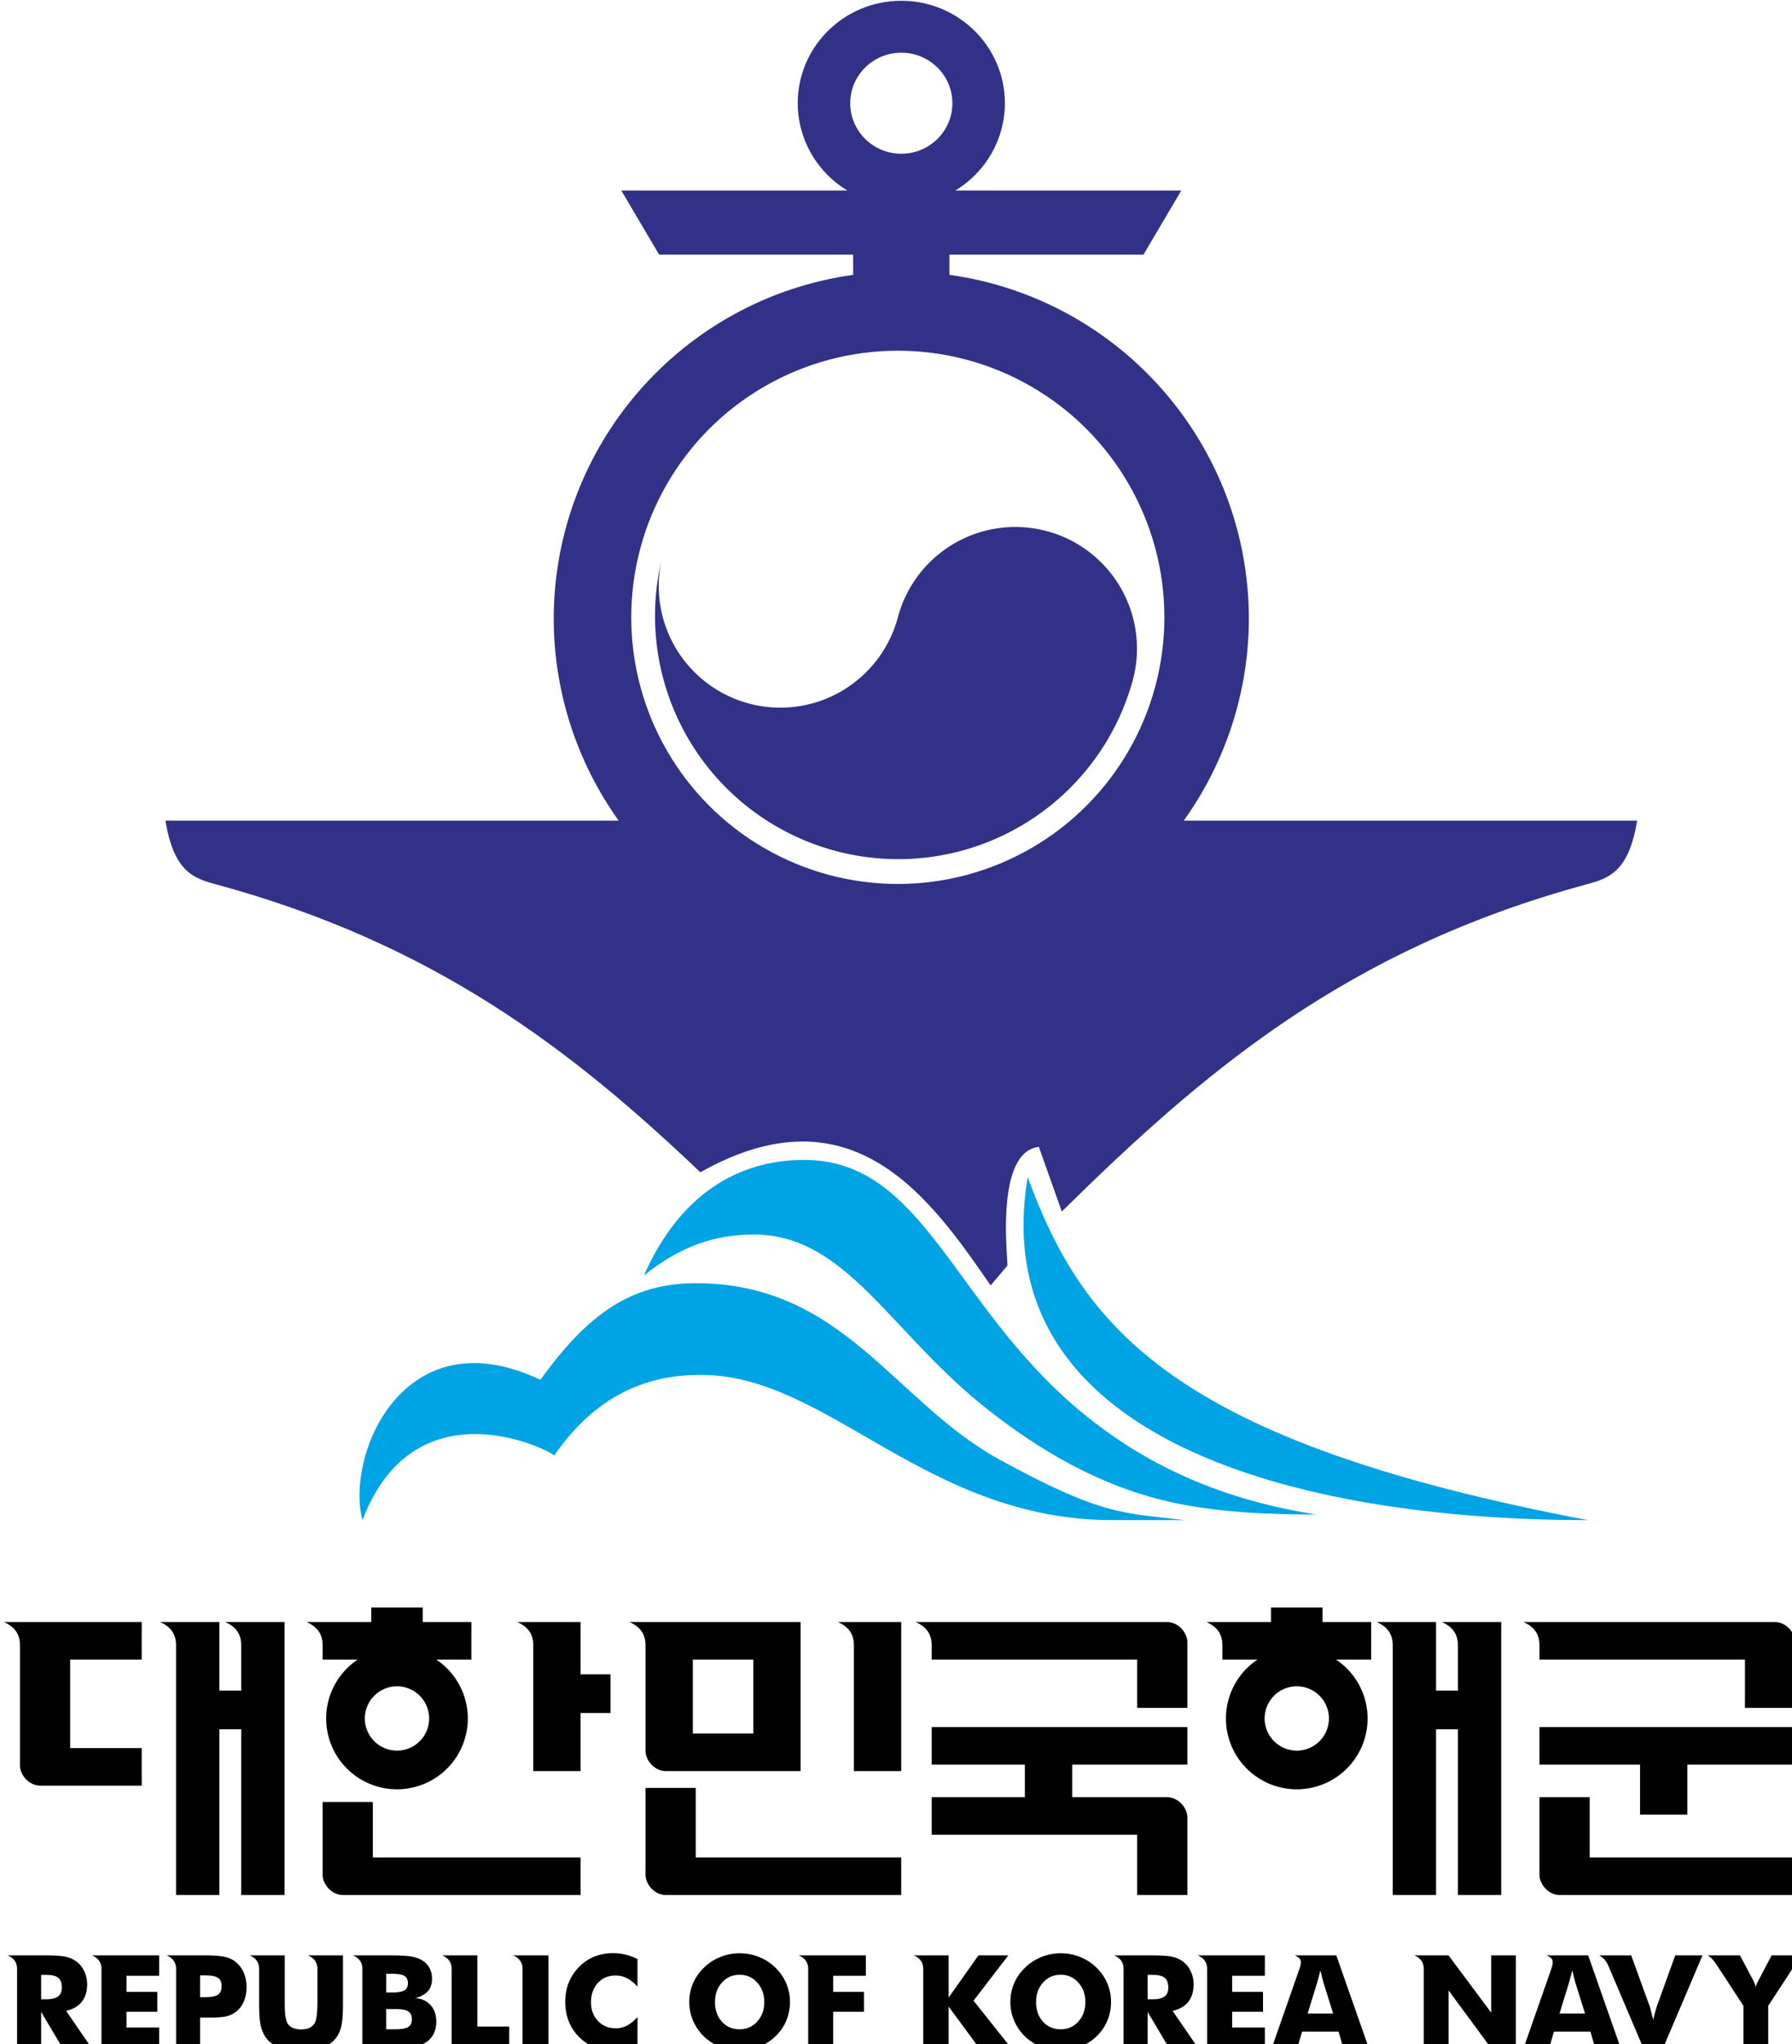 <?xml version="1.0" encoding="UTF-8"?>
<svg width="66.146mm" height="75.434mm" version="1.1" viewBox="0 0 66.146 75.434" xmlns="http://www.w3.org/2000/svg">
 <g transform="translate(-196.67 -268.4)">
  <rect x="196.67" y="268.4" width="66.146" height="75.434" fill="#fff" style="paint-order:markers fill stroke"/>
  <g transform="matrix(.25 0 0 .25 147.57 257.99)">
   <path transform="scale(.265)" d="m1243.3 157.57c-31.873 9.6e-4 -57.711 25.549-57.711 57.064 0.029 19.857 10.497 38.271 27.637 48.619h-125.94l21.094 35.734h108.1v11.258c-95.574 13.364-166.72 95.055-166.84 191.56 0.057 40.343 12.711 79.66 36.195 112.46h-252.53c4.693 28.411 15.543 32.068 28.17 35.494 121.36 32.927 197.9 91.9 269.86 160.39 84.953-47.817 128.31 14.626 161.74 63.026 3.873-4.594 6.305-7.442 9.363-11.052 0-6.528-6.619-63.301 17.49-66.141l12.791 36.014v0.012c78.926-77.678 158.31-145.87 292.4-182.25 12.627-3.426 23.477-7.083 28.17-35.494h-252.63c23.522-32.79 36.212-72.109 36.299-112.46-0.105-96.511-71.257-178.21-166.84-191.58v-11.236h108.1l21.096-35.734h-125.89c17.122-10.359 27.57-28.771 27.59-48.619 1e-4 -31.516-25.839-57.065-57.713-57.064zm0 28.924c15.719-8.2e-4 28.462 12.599 28.461 28.141-5e-4 15.541-12.743 28.139-28.461 28.139-15.717-2.1e-4 -28.458-12.598-28.459-28.139-6e-4 -15.541 12.741-28.14 28.459-28.141z" fill="#313188" style="paint-order:markers fill stroke"/>
   <circle cx="328.96" cy="132.77" r="39.359" fill="#fff" style="paint-order:markers fill stroke"/>
   <path transform="scale(.265)" d="m1189.1 803.26c-36.772 0-69.426 19.371-89.23 64.443 20.121-16.321 39.684-22.881 61.211-22.881 51.75 0 75.935 54.718 130.32 97.449 28.916 22.719 62.457 42.881 102.85 51.783 23.545 5.189 50.356 6.738 80.373 6.738-59.599-9.227-101.29-31.958-133.12-58.859-70.039-59.195-86.036-138.67-152.4-138.67zm124.62 9.584c-24.445 145.9 149.36 191.07 312.12 191.07-231.3-43.881-281.39-107.3-312.12-191.07zm-184.79 59.098c-35.886 0-60.201 16.942-86.684 53.814-76.227-36.159-108.84 42.025-99.16 78.162 29.875-78.386 107.51-37.406 106.77-35.9 23.513-33.992 52.349-45.706 84.16-44.967 69.663 1.619 123.7 80.867 227.15 80.867h40.041c-33.596-4.152-44.996-1.83-103.37-33.82-58.371-31.99-86.916-98.156-168.91-98.156z" fill="#00a4e5" style="paint-order:markers fill stroke"/>
   <path d="m294.23 123.67a17.954 17.954 0 0 0 34.736 9.098 17.954 17.954 0 0 1 34.736 9.098 35.908 35.908 45 0 1-69.471-18.197z" fill="#313188" stroke-width="2.992"/>
   <path transform="scale(.265)" d="m947.99 1052.6v8.09h-36.053c6.428 2.801 8.945 7.167 8.945 12.976v7.938h19.535a39.462 39.462 0 0 0-17.557 32.803 39.462 39.462 0 0 0 39.461 39.461 39.462 39.462 0 0 0 39.459-39.461 39.462 39.462 0 0 0-17.574-32.803h19.553v-20.914h-27.107v-8.09zm501.32 0v8.09h-36.053c6.428 2.801 8.945 7.167 8.945 12.976v7.938h19.537a39.462 39.462 0 0 0-17.559 32.803 39.462 39.462 0 0 0 39.461 39.461 39.462 39.462 0 0 0 39.461-39.461 39.462 39.462 0 0 0-17.576-32.803h19.553v-20.914h-27.107v-8.09zm-706.01 8.09c6.428 2.801 8.945 7.169 8.945 12.978v61.205h2e-3v5.682c0 4.882 4.583 11.268 11.518 11.268h56.322v-20.918h-39.859v-49.299h39.859v-20.916h-67.842zm86.975 0c6.428 2.801 8.945 7.169 8.945 12.978v139.09h24.145v-92.314h12.172v92.314h24.145v-152.06h-33.09c6.428 2.801 8.945 7.169 8.945 12.978v25.193h-12.172v-38.172h-24.145zm199.03 0c6.428 2.801 8.945 7.168 8.945 12.978v70.051h26.365v-32.363h16.648v-21.529h-16.648v-29.137h-26.365zm62.533 0c6.428 2.801 8.945 7.167 8.945 12.976v58.787c0 4.882 4.585 11.266 11.52 11.266h74.889v-83.029h-86.408zm116.11 0c6.428 2.801 8.945 7.168 8.945 12.978v70.051h26.367v-83.029h-26.367zm43.334 0c6.428 2.801 8.943 7.169 8.943 12.978v7.938h114.49v26.914h27.98v-36.562c0-4.882-4.585-11.268-11.52-11.268h-130.95zm256.87 0c6.428 2.801 8.945 7.168 8.945 12.978v139.09h24.146v-92.314h12.17v92.314h24.146v-152.06h-33.092c6.428 2.801 8.945 7.168 8.945 12.978v25.193h-12.17v-38.172h-24.146zm81.764 0c6.428 2.801 8.945 7.169 8.945 12.978v7.938h114.49v26.914h27.98v-36.562c0-4.882-4.585-11.268-11.52-11.268h-130.95zm-462.76 20.914h33.674v41.199h-33.674zm-164.83 14.893a17.909 17.909 0 0 1 17.908 17.91 17.909 17.909 0 0 1-17.908 17.908 17.909 17.909 0 0 1-17.91-17.908 17.909 17.909 0 0 1 17.91-17.91zm501.32 0a17.909 17.909 0 0 1 17.908 17.91 17.909 17.909 0 0 1-17.908 17.908 17.909 17.909 0 0 1-17.908-17.908 17.909 17.909 0 0 1 17.908-17.91zm-203.42 22.707v20.916h51.912v18.143h-51.914v20.918h114.49v33.574h27.98v-43.225c0-4.882-4.585-11.268-11.52-11.268h-52.672v-18.143h64.191v-20.916zm338.63 0v20.916h56.053v27.879h26.367v-27.879h60.053v-20.916zm-498.07 33.875v48.408c0 4.882 4.585 11.268 11.52 11.268h130.95v-20.918h-114.49v-38.758zm498.07 5.184v43.225c0 4.882 4.583 11.266 11.518 11.266h130.95v-20.916h-114.49v-33.574zm-677.97 2.688v40.537c0 4.882 4.583 11.268 11.518 11.268h132.21v-20.918h-115.75v-30.887zm161.85 84.193c-3.799 0-7.276 0.636-10.43 1.908-3.13 1.248-5.926 3.12-8.387 5.617-2.652 2.662-4.622 5.619-5.912 8.869-1.29 3.227-1.935 6.809-1.935 10.742 0 4.923 1.027 9.363 3.082 13.32 2.079 3.934 5.064 7.184 8.959 9.752 1.983 1.366 4.181 2.377 6.594 3.037 2.413 0.683 5.091 1.025 8.029 1.025 1.195 0 2.354-0.072 3.477-0.213 1.147-0.141 2.257-0.341 3.332-0.6 2.27-0.565 4.528-1.377 6.774-2.438v-15.441c-2.031 2.214-4.003 3.815-5.914 4.805-1.911 0.966-3.977 1.449-6.199 1.449-4.038 0-7.347-1.365-9.928-4.098-2.58-2.756-3.869-6.196-3.869-10.318 0-4.428 1.278-8.031 3.834-10.811s5.877-4.17 9.963-4.17c2.174 0 4.253 0.507 6.236 1.52 1.983 1.013 3.942 2.579 5.877 4.699v-15.404c-2.294-1.107-4.54-1.921-6.738-2.439-2.198-0.542-4.478-0.812-6.844-0.812zm70.494 0.07c-3.727 0-7.323 0.696-10.787 2.086-3.464 1.39-6.475 3.345-9.031 5.865-2.724 2.615-4.778 5.546-6.164 8.797-1.386 3.227-2.08 6.691-2.08 10.389 0 3.651 0.706 7.124 2.115 10.422 1.41 3.298 3.429 6.22 6.057 8.764 2.628 2.544 5.663 4.511 9.104 5.9 3.441 1.366 7.036 2.049 10.787 2.049 3.632 0 7.191-0.694 10.68-2.084 3.512-1.39 6.594-3.356 9.246-5.9 2.652-2.544 4.66-5.441 6.021-8.691 1.386-3.251 2.078-6.737 2.078-10.459 0-3.698-0.706-7.185-2.115-10.459-1.386-3.274-3.391-6.183-6.019-8.726-2.628-2.567-5.663-4.534-9.104-5.9-3.417-1.366-7.012-2.051-10.787-2.051zm178.9 0c-3.727 0-7.323 0.696-10.787 2.086-3.464 1.39-6.475 3.345-9.031 5.865-2.724 2.615-4.778 5.546-6.164 8.797-1.386 3.227-2.078 6.691-2.078 10.389 0 3.651 0.706 7.124 2.115 10.422 1.41 3.298 3.429 6.22 6.057 8.764 2.628 2.544 5.661 4.511 9.102 5.9 3.441 1.366 7.036 2.049 10.787 2.049 3.632 0 7.193-0.694 10.682-2.084 3.512-1.39 6.594-3.356 9.246-5.9 2.652-2.544 4.658-5.441 6.019-8.691 1.386-3.251 2.08-6.737 2.08-10.459 0-3.698-0.706-7.185-2.115-10.459-1.386-3.274-3.393-6.183-6.021-8.726-2.628-2.567-5.661-4.534-9.102-5.9-3.417-1.366-7.014-2.051-10.789-2.051zm-586.74 1.166c3.78 1.647 5.26 4.216 5.26 7.633v44.096h13.404v-20.246l12.041 20.246h16.164l-14.301-20.848c3.847-0.848 6.763-2.519 8.746-5.016 1.983-2.52 2.975-5.771 2.975-9.752 0-2.591-0.527-4.995-1.578-7.209-1.027-2.238-2.461-4.052-4.301-5.441-1.72-1.272-3.703-2.167-5.949-2.686-2.246-0.518-6.331-0.777-12.256-0.777h-14.945zm47.02 0c3.78 1.647 5.26 4.216 5.26 7.633v44.096h32.148v-11.59h-18.207v-8.727h17.168v-11.096h-17.168v-8.975h18.207v-11.342h-32.148zm41.572 0c3.78 1.647 5.262 4.216 5.262 7.633v44.096h13.402v-17.066h5.018c4.42 0 7.634-0.247 9.641-0.742 2.007-0.495 3.751-1.307 5.232-2.438 1.959-1.508 3.44-3.439 4.443-5.795 1.004-2.356 1.506-5.065 1.506-8.127 0-2.874-0.514-5.5-1.541-7.879-1.004-2.403-2.473-4.381-4.408-5.936-1.625-1.366-3.643-2.331-6.057-2.897-2.389-0.565-6.487-0.85-12.293-0.85h-14.943zm46.268 0c3.78 1.647 5.26 4.216 5.26 7.633v-7.633zm5.262 0-2e-3 21.978v5.369c0 5.653 0.359 9.848 1.076 12.58 0.741 2.732 1.9 5.028 3.477 6.889 1.84 2.096 4.301 3.674 7.383 4.734 3.082 1.036 6.892 1.555 11.432 1.555 4.444 0 8.243-0.53 11.396-1.59 3.154-1.06 5.615-2.626 7.383-4.699 1.649-1.861 2.819-4.156 3.512-6.889 0.358-1.39 0.622-3.123 0.789-5.195 0.167-2.096 0.252-4.558 0.252-7.385v-27.348h-19.49c3.78 1.647 5.262 4.216 5.262 7.633v17.525c0 3.58-0.107 6.218-0.322 7.914-0.191 1.672-0.502 3.04-0.932 4.1-0.55 1.319-1.518 2.33-2.904 3.037-0.669 0.353-1.422 0.613-2.258 0.777-0.836 0.165-1.732 0.248-2.688 0.248-1.935 0-3.595-0.354-4.981-1.061-1.386-0.707-2.33-1.66-2.832-2.861-0.478-1.201-0.813-2.568-1.004-4.1s-0.285-4.215-0.285-8.055v-25.158zm52.26 0c3.78 1.647 5.26 4.216 5.26 7.633v44.096h14.801c5.901 0 10.178-0.201 12.83-0.602 2.676-0.424 4.911-1.095 6.703-2.014 2.222-1.178 3.917-2.802 5.088-4.875 1.171-2.073 1.758-4.5 1.758-7.279 0-3.84-1.052-6.903-3.154-9.188-1.123-1.248-2.378-2.19-3.764-2.826-1.529-0.707-3.188-1.06-4.981-1.06 3.321-0.919 5.733-2.237 7.238-3.957 1.529-1.72 2.293-4.052 2.293-6.996 0-2.285-0.514-4.321-1.541-6.111-1.004-1.814-2.473-3.251-4.408-4.311-1.696-0.942-3.715-1.59-6.057-1.943-2.318-0.377-6.462-0.566-12.436-0.566h-14.371zm49.744 0c3.78 1.647 5.26 4.216 5.26 7.633v44.096h32.076v-12.084h-17.777v-39.644h-14.299zm39.494 0c3.78 1.647 5.26 4.216 5.26 7.633v44.096h14.443v-51.728h-14.443zm159.14 0c3.78 1.647 5.26 4.216 5.26 7.633v44.096h13.941v-20.316h17.168v-11.096h-17.168v-8.975h18.207v-11.342h-32.148zm64.108 0c3.78 1.647 5.262 4.216 5.262 7.633v44.096h14.156v-23.215l17.094 23.215h17.848l-21.072-26.5 19.389-25.228h-16.666l-16.592 23.496v-23.496h-14.156zm111.62 0c3.78 1.647 5.26 4.216 5.26 7.633v44.096h13.404v-20.246l12.041 20.246h16.162l-14.299-20.848c3.847-0.848 6.761-2.519 8.744-5.016 1.983-2.52 2.975-5.771 2.975-9.752 0-2.591-0.525-4.995-1.576-7.209-1.027-2.238-2.461-4.052-4.301-5.441-1.72-1.272-3.703-2.167-5.949-2.686-2.246-0.518-6.331-0.777-12.256-0.777h-14.945zm46.578 0c3.78 1.647 5.26 4.216 5.26 7.633v44.096h32.146v-11.59h-18.205v-8.727h17.166v-11.096h-17.166v-8.975h18.205v-11.342h-32.146zm54.037 0c3.78 1.647 3.846 3.241 2.928 6.668l-15.766 45.06h14.227l2.725-9.258h20.32l2.652 9.258h14.227l-18.133-51.728h-17.92zm66.648 0c3.78 1.647 5.262 4.216 5.262 7.633v44.096h13.797v-32.234l23.762 32.234h13.725v-51.728h-13.725v31.898l-23.762-31.898h-13.797zm73.688 0c3.78 1.647 3.846 3.241 2.928 6.668l-15.766 45.06h14.227l2.725-9.258h20.32l2.652 9.258h14.226l-18.133-51.728h-17.92zm29.322 0c2.675 1.544 4.03 3.288 5.262 6.184l19.375 45.545h10.894l22.004-51.728h-15.195l-10.43 28.938-0.752 2.65-1.074 4.275-1.184-4.699-0.574-2.227-10.5-28.938h-12.564zm60.398 0c2.674 1.544 4.172 4.012 5.613 6.141l14.344 21.984v23.604h13.797v-23.604l18.35-28.125h-16.451l-6.988 13.32-0.285 0.531c-0.812 1.413-1.326 2.697-1.541 3.852-0.311-1.296-0.824-2.628-1.541-3.994l-0.217-0.389-7.059-13.32h-12.408zm-215.77 8.375 1.111 4.451 0.68 2.51 5.34 17.064h-14.227l5.268-17.064 0.896-3.322c0.191-0.636 0.345-1.224 0.465-1.766 0.143-0.542 0.299-1.166 0.467-1.873zm140.34 0 1.111 4.451 0.68 2.51 5.34 17.064h-14.227l5.268-17.064 0.896-3.322c0.191-0.636 0.345-1.224 0.465-1.766 0.143-0.542 0.299-1.166 0.467-1.873zm-660.83 1.873h3.082c3.512 0 5.89 0.4 7.133 1.201 1.266 0.801 1.898 2.166 1.898 4.098 0 1.861-0.657 3.18-1.971 3.957-1.314 0.777-3.739 1.166-7.275 1.166h-2.867zm196.93 0.529c3.894 0 7.155 1.448 9.783 4.346 1.338 1.484 2.329 3.122 2.975 4.912 0.645 1.79 0.969 3.768 0.969 5.936 0 4.358-1.304 7.986-3.908 10.883-2.604 2.874-5.876 4.311-9.818 4.311-4.038 0-7.336-1.414-9.893-4.24-2.557-2.85-3.834-6.501-3.834-10.953 0-4.358 1.302-7.974 3.906-10.848 2.628-2.897 5.902-4.346 9.82-4.346zm178.9 0c3.894 0 7.157 1.448 9.785 4.346 1.338 1.484 2.329 3.122 2.975 4.912s0.967 3.768 0.967 5.936c0 4.358-1.302 7.986-3.906 10.883-2.604 2.874-5.878 4.311-9.82 4.311-4.038 0-7.334-1.414-9.891-4.24-2.556-2.85-3.834-6.501-3.834-10.953 0-4.358 1.302-7.974 3.906-10.848 2.628-2.897 5.9-4.346 9.818-4.346zm-568.07 0.07h2.867c3.13 0 5.352 0.553 6.666 1.66 1.338 1.084 2.006 2.921 2.006 5.512 0 2.214-0.717 3.841-2.15 4.877-1.41 1.036-3.654 1.555-6.736 1.555h-2.652zm616.48 0h2.867c3.13 0 5.352 0.553 6.666 1.66 1.338 1.084 2.006 2.921 2.006 5.512 0 2.214-0.717 3.841-2.15 4.877-1.41 1.036-3.656 1.555-6.738 1.555h-2.65zm-527.89 0.283h2.867c3.393 0 5.758 0.47 7.096 1.412 1.338 0.919 2.008 2.45 2.008 4.594 0 2.261-0.681 3.851-2.043 4.77-1.362 0.919-3.763 1.379-7.203 1.379h-2.725zm103.64 18.762h5.232c3.441 0 5.819 0.447 7.133 1.342 1.314 0.872 1.971 2.368 1.971 4.488 0 1.955-0.704 3.355-2.113 4.203-1.386 0.824-3.788 1.238-7.205 1.238h-5.018z" fill="#010101" style="font-feature-settings:normal;font-variant-caps:normal;font-variant-ligatures:normal;font-variant-numeric:normal"/>
  </g>
 </g>
</svg>
